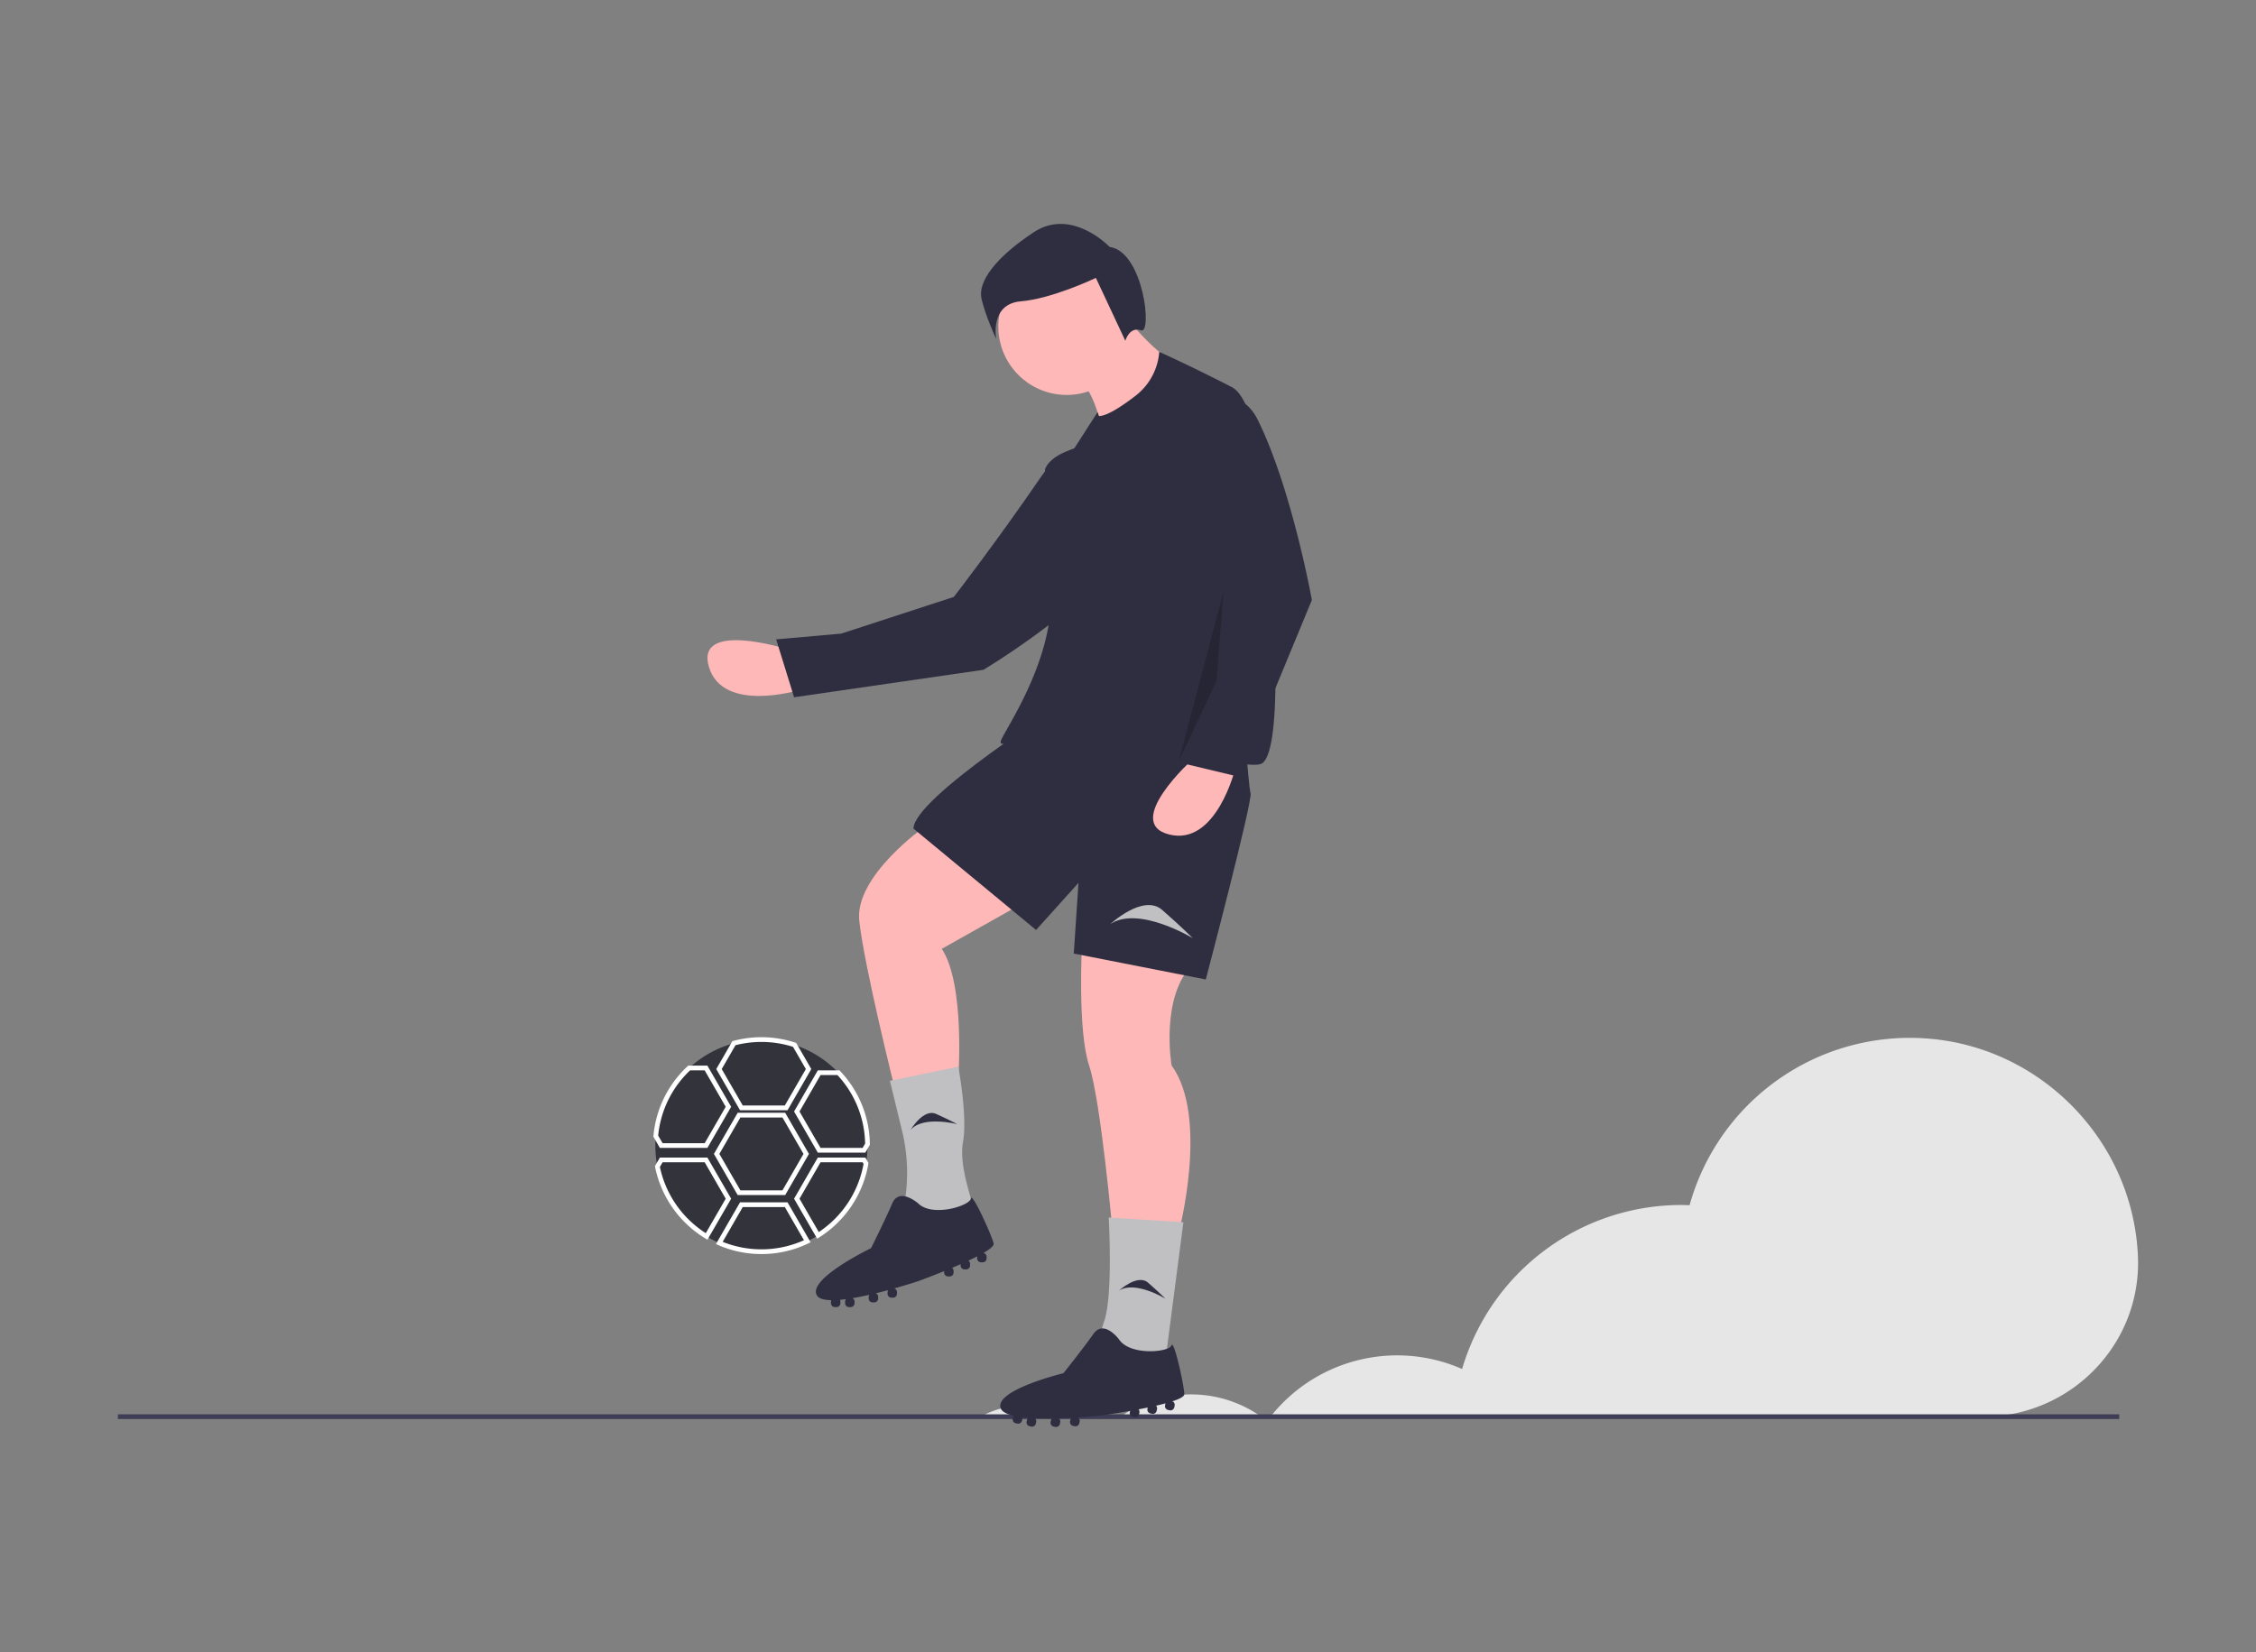 <svg xmlns="http://www.w3.org/2000/svg" xmlns:xlink="http://www.w3.org/1999/xlink" width="957" height="701" viewBox="0 0 957 701">
  <rect x="0" y="0" width="957" height="701" fill="#808080" stroke="none"/>
  <defs>
    <clipPath id="clip-Web_1920_1">
      <rect width="957" height="701"/>
    </clipPath>
  </defs>
  <g id="Web_1920_1" data-name="Web 1920 – 1" clip-path="url(#clip-Web_1920_1)">
    <g id="undraw_junior_soccer_6sop" transform="translate(50 95)">
      <path id="Path_1" data-name="Path 1" d="M585.513,699.852c3.119-3.939,7.232,3.9,11.346,1h-22.8C578.7,703.429,582.324,695.642,585.513,699.852Z" transform="translate(-171.513 -194.787)" fill="none"/>
      <path id="Path_2" data-name="Path 2" d="M660.47,700.852h-3.93c.844.593,1.691,1.184,2.5,1.825C659.5,702.054,659.989,701.458,660.47,700.852Z" transform="translate(-171.513 -194.787)" fill="none"/>
      <path id="Path_3" data-name="Path 3" d="M555.814,696.125a37.624,37.624,0,0,0-18.293,4.727h36.54a37.46,37.46,0,0,0-18.246-4.727Z" transform="translate(-171.513 -194.787)" fill="#e6e6e6"/>
      <path id="Path_4" data-name="Path 4" d="M626.719,691.4a51.693,51.693,0,0,0-29.86,9.454h59.68A51.68,51.68,0,0,0,626.719,691.4Z" transform="translate(-171.513 -194.787)" fill="#e6e6e6"/>
      <path id="Path_5" data-name="Path 5" d="M1028.364,631.558c-2.67-48.412-41.566-87.883-89.938-91.191a96.924,96.924,0,0,0-100.186,70.761c-1.174-.042-2.347-.089-3.531-.089a96.921,96.921,0,0,0-92.971,69.583,68.484,68.484,0,0,0-81.267,20.23H962.742c37.136,0,67.2-30.759,65.69-67.864Q1028.4,632.274,1028.364,631.558Z" transform="translate(-171.513 -194.787)" fill="#e6e6e6"/>
      <rect id="Rectangle_1" data-name="Rectangle 1" width="849" height="2" transform="translate(0 505.065)" fill="#3f3d56"/>
      <path id="Path_6" data-name="Path 6" d="M454.857,375.025s-38.535-12-32.619,7.745,38.373,9.773,38.373,9.773Z" transform="translate(-171.513 -194.787)" fill="#ffb8b8"/>
      <path id="Path_7" data-name="Path 7" d="M602.159,300.9s-19.748-26.987-38.935,1.029c-19.224,28.071-37.1,51.115-37.1,51.115l-47.746,15.568-27.622,2.451,7.609,24.558,80.313-11.651S628.1,330.856,602.159,300.9Z" transform="translate(-171.513 -194.787)" fill="#2f2e41"/>
      <path id="Path_8" data-name="Path 8" d="M514.013,450.352s-30,21-28,40,15,71,15,71l27-4s3-40-7-55l48-27Z" transform="translate(-171.513 -194.787)" fill="#ffb8b8"/>
      <path id="Path_9" data-name="Path 9" d="M580.513,499.852s-2,37,3,52,10,71,10,71h28s13-49-3-71c0,0-5-29,9-43Z" transform="translate(-171.513 -194.787)" fill="#ffb8b8"/>
      <path id="Path_10" data-name="Path 10" d="M574.013,397.352s-65,41-65,54l52,43,18-20-2,30,56,11s20-76,19-79-4-47-4-47Z" transform="translate(-171.513 -194.787)" fill="#2f2e41"/>
      <path id="Path_11" data-name="Path 11" d="M528.013,552.352l-29,6,5.152,21.182a75.641,75.641,0,0,1,.848,31.818h0s30,8,30,4-7-20-5-31S528.013,552.352,528.013,552.352Z" transform="translate(-171.513 -194.787)" fill="#c0c0c3"/>
      <path id="Path_12" data-name="Path 12" d="M543.013,627.352c-1-4-9.308-22.136-9.654-19.068s-16.346,8.068-22.346,2.068c0,0-8-7-11,0s-9,19-9,19-27,13-23,20c.809,1.416,3.05,2.013,6.111,2.065a1.634,1.634,0,0,0-.111.58v.709a1.646,1.646,0,0,0,1.646,1.646h.709a1.646,1.646,0,0,0,1.646-1.646V652a1.628,1.628,0,0,0-.18-.733c.818-.072,1.666-.166,2.539-.281a1.63,1.63,0,0,0-.359,1.014v.709a1.646,1.646,0,0,0,1.646,1.646h.709a1.646,1.646,0,0,0,1.646-1.646V652a1.638,1.638,0,0,0-.851-1.433c2.3-.384,4.7-.873,7.093-1.415a1.631,1.631,0,0,0-.241.847v.709a1.646,1.646,0,0,0,1.646,1.646h.709a1.646,1.646,0,0,0,1.646-1.646V650a1.644,1.644,0,0,0-.978-1.5c1.792-.437,3.548-.892,5.219-1.344a1.63,1.63,0,0,0-.241.845v.709a1.646,1.646,0,0,0,1.646,1.646h.709a1.646,1.646,0,0,0,1.646-1.646V648a1.64,1.64,0,0,0-1.157-1.563c5.873-1.654,10.157-3.082,10.157-3.082s4.976-1.81,11-4.256v.611a1.646,1.646,0,0,0,1.646,1.646h.709a1.646,1.646,0,0,0,1.646-1.646V639a1.636,1.636,0,0,0-.637-1.291c1.21-.508,2.43-1.031,3.637-1.563v.563a1.646,1.646,0,0,0,1.646,1.646h.709a1.646,1.646,0,0,0,1.646-1.646V636a1.642,1.642,0,0,0-.7-1.347c1.3-.609,2.562-1.217,3.721-1.813-.005.053-.016.1-.016.16v.709a1.646,1.646,0,0,0,1.646,1.646h.709a1.646,1.646,0,0,0,1.646-1.646V633a1.646,1.646,0,0,0-1.317-1.612C541.492,629.761,543.255,628.321,543.013,627.352Z" transform="translate(-171.513 -194.787)" fill="#2f2e41"/>
      <path id="Path_13" data-name="Path 13" d="M623.513,618.352l-31.68-2s1.92,33-1.92,44-1.92,15-1.92,15l27.84,2Z" transform="translate(-171.513 -194.787)" fill="#c0c0c3"/>
      <path id="Path_14" data-name="Path 14" d="M623.9,691.286c-.144-4.121-4.488-23.59-5.466-20.662s-17.669,4.482-22.286-2.637c0,0-6.365-8.514-10.758-2.294S572.629,682.4,572.629,682.4s-29.117,7.085-26.665,14.765c.5,1.553,2.564,2.6,5.546,3.294a1.633,1.633,0,0,0-.229.544l-.148.693a1.646,1.646,0,0,0,1.266,1.953l.693.148a1.646,1.646,0,0,0,1.953-1.266l.148-.693a1.63,1.63,0,0,0-.023-.755c.815.1,1.664.185,2.541.255a1.631,1.631,0,0,0-.562.917l-.148.693a1.646,1.646,0,0,0,1.266,1.953l.693.148a1.646,1.646,0,0,0,1.953-1.266l.148-.693a1.638,1.638,0,0,0-.534-1.579c2.331.1,4.782.127,7.232.1a1.631,1.631,0,0,0-.413.778l-.148.693a1.646,1.646,0,0,0,1.266,1.953l.693.148a1.646,1.646,0,0,0,1.953-1.266l.148-.693a1.644,1.644,0,0,0-.644-1.673c1.843-.054,3.656-.133,5.384-.226a1.63,1.63,0,0,0-.411.777l-.148.693a1.646,1.646,0,0,0,1.266,1.953l.693.148a1.646,1.646,0,0,0,1.953-1.266l.148-.693a1.64,1.64,0,0,0-.806-1.77c6.089-.393,10.577-.9,10.577-.9s5.244-.733,11.646-1.869l-.127.6a1.646,1.646,0,0,0,1.266,1.953l.693.148a1.646,1.646,0,0,0,1.953-1.266l.148-.693a1.636,1.636,0,0,0-.353-1.4c1.289-.245,2.591-.5,3.882-.77l-.117.55a1.646,1.646,0,0,0,1.266,1.953l.693.148a1.646,1.646,0,0,0,1.953-1.266l.148-.693a1.642,1.642,0,0,0-.408-1.464c1.4-.323,2.759-.656,4.017-1-.016.051-.038.1-.049.153l-.148.693A1.646,1.646,0,0,0,617,697.994l.693.148a1.646,1.646,0,0,0,1.953-1.266l.148-.693a1.646,1.646,0,0,0-.952-1.852C621.913,693.326,623.938,692.285,623.9,691.286Z" transform="translate(-171.513 -194.787)" fill="#2f2e41"/>
      <circle id="Ellipse_1" data-name="Ellipse 1" cx="29" cy="29" r="29" transform="translate(373.5 14.565)" fill="#ffb8b8"/>
      <path id="Path_15" data-name="Path 15" d="M600.013,235.352s16,20,24,19l-35,27s-4-17-9-19S600.013,235.352,600.013,235.352Z" transform="translate(-171.513 -194.787)" fill="#ffb8b8"/>
      <path id="Path_16" data-name="Path 16" d="M662.513,383.852S662.511,273.505,644,264s-30.738-14.922-30.738-14.922h0a25.958,25.958,0,0,1-9.98,18.567c-6.134,4.736-12.245,8.663-15.659,8.675l-.11-.468-.416-1.189-10.084,15.689s-9,2-12,8c-1.623,3.246,6.031,35.923,1.5,65.5-3.844,25.094-20.041,47.746-20.5,50.5-.776,4.655,18.91-7.542,27.775-13.244.131.146.225.244.225.244s-5,2,5-1c5.666-1.7,13.577-1.794,19.372-1.557-.007,1.737.034,3.118.128,4.057,1,10,51,24,58,21S662.513,383.852,662.513,383.852Z" transform="translate(-171.513 -194.787)" fill="#2f2e41"/>
      <path id="Path_17" data-name="Path 17" d="M627.513,421.852s-30,27-10,32,28-28,28-28Z" transform="translate(-171.513 -194.787)" fill="#ffb8b8"/>
      <path id="Path_18" data-name="Path 18" d="M592.513,491.852s14-13,22-6,13,12,13,12S604.513,483.852,592.513,491.852Z" transform="translate(-171.513 -194.787)" fill="#c0c0c3"/>
      <path id="Path_19" data-name="Path 19" d="M596.15,647.4s7.891-7.327,12.4-3.382,7.327,6.764,7.327,6.764S602.913,642.891,596.15,647.4Z" transform="translate(-171.513 -194.787)" fill="#2f2e41"/>
      <path id="Path_20" data-name="Path 20" d="M507.746,579.246s5.417-9.307,10.879-6.844,8.979,4.338,8.979,4.338S512.9,572.963,507.746,579.246Z" transform="translate(-171.513 -194.787)" fill="#2f2e41"/>
      <path id="Path_21" data-name="Path 21" d="M654.957,277.721c-9.913-19.926-40.074-9.058-35.173,12.651q.11.485.23.98a197.353,197.353,0,0,0,25,58l-11,49-12,25,25,6,31-75S669.462,306.879,654.957,277.721Z" transform="translate(-171.513 -194.787)" fill="#2f2e41"/>
      <path id="Path_22" data-name="Path 22" d="M469,156.065l-19,72,16-34Z" opacity="0.2"/>
      <path id="Path_23" data-name="Path 23" d="M592.226,204.548s-16.03-16.876-32.165-6.248-23.79,20.952-22.208,28.141,6.264,17.188,6.264,17.188-2.91-14.893,10.451-15.995,31.819-9.944,31.819-9.944l12.486,26.664s1.765-6.179,6.659-4.407S606.632,206.525,592.226,204.548Z" transform="translate(-171.513 -194.787)" fill="#2f2e41"/>
      <path id="Path_24" data-name="Path 24" d="M489.513,585.852a45.91,45.91,0,0,1-.63,7.56v.01a45.012,45.012,0,0,1-62.24,33.73h-.01a43.913,43.913,0,0,1-5.37-2.77,45.067,45.067,0,0,1-20.88-29.65,45.553,45.553,0,0,1-.87-8.88c0-1.36.06-2.71.18-4.04v-.01a45,45,0,0,1,89.81,3.43v.01C489.513,585.452,489.513,585.642,489.513,585.852Z" transform="translate(-171.513 -194.787)" fill="#33333b"/>
      <path id="Path_25" data-name="Path 25" d="M455.59,570.822H435.436l-10.078-17.45,6.835-11.848.4-.107a46.155,46.155,0,0,1,26.3.735l.362.12,6.41,11.1Zm-19-2h17.846l8.922-15.45-5.449-9.437a44.355,44.355,0,0,0-24.4-.691l-5.843,10.129Z" transform="translate(-171.513 -194.787)" fill="#fff"/>
      <path id="Path_26" data-name="Path 26" d="M454.59,606.823H434.436l-10.078-17.454,10.078-17.454H454.59l10.078,17.454Zm-19-2h17.846l8.922-15.454-8.922-15.454H435.59l-8.922,15.454Z" transform="translate(-171.513 -194.787)" fill="#fff"/>
      <path id="Path_27" data-name="Path 27" d="M444.513,631.852a45.583,45.583,0,0,1-18.269-3.783l-1.028-.446,10.219-17.711H455.59l9.788,16.955-.972.467a45.571,45.571,0,0,1-19.893,4.519Zm-16.437-5.184a44.049,44.049,0,0,0,34.485-.682l-8.125-14.075H436.591Z" transform="translate(-171.513 -194.787)" fill="#fff"/>
      <path id="Path_28" data-name="Path 28" d="M488.59,588.822H468.436l-10.078-17.45,10.077-17.46h9.177l.3.312a45.78,45.78,0,0,1,12.595,31v.29Zm-19-2h17.846l1.063-1.841a43.779,43.779,0,0,0-11.749-29.069h-7.16l-8.923,15.46Z" transform="translate(-171.513 -194.787)" fill="#fff"/>
      <path id="Path_29" data-name="Path 29" d="M468.158,625.333l-9.8-16.962,10.077-17.46h20.154l1.294,2.23-.014.447a46.1,46.1,0,0,1-20.832,31.188Zm-7.49-16.962,8.175,14.148A44.09,44.09,0,0,0,487.837,593.6l-.4-.689H469.591Z" transform="translate(-171.513 -194.787)" fill="#fff"/>
      <path id="Path_30" data-name="Path 30" d="M421.619,625.765l-.873-.527a46.115,46.115,0,0,1-21.343-30.31l-.074-.37,2.107-3.646h20.155l10.077,17.46ZM401.439,594.9a44.112,44.112,0,0,0,19.474,28.086l8.445-14.617-8.923-15.46H402.59Z" transform="translate(-171.513 -194.787)" fill="#fff"/>
      <path id="Path_31" data-name="Path 31" d="M421.59,586.822H401.436l-2.743-4.741v-.269a45.861,45.861,0,0,1,14.489-29.633l.288-.268h8.121l10.077,17.46Zm-19-2h17.846l8.922-15.45-8.923-15.46h-6.176a43.818,43.818,0,0,0-13.542,27.674Z" transform="translate(-171.513 -194.787)" fill="#fff"/>
    </g>
  </g>
</svg>
